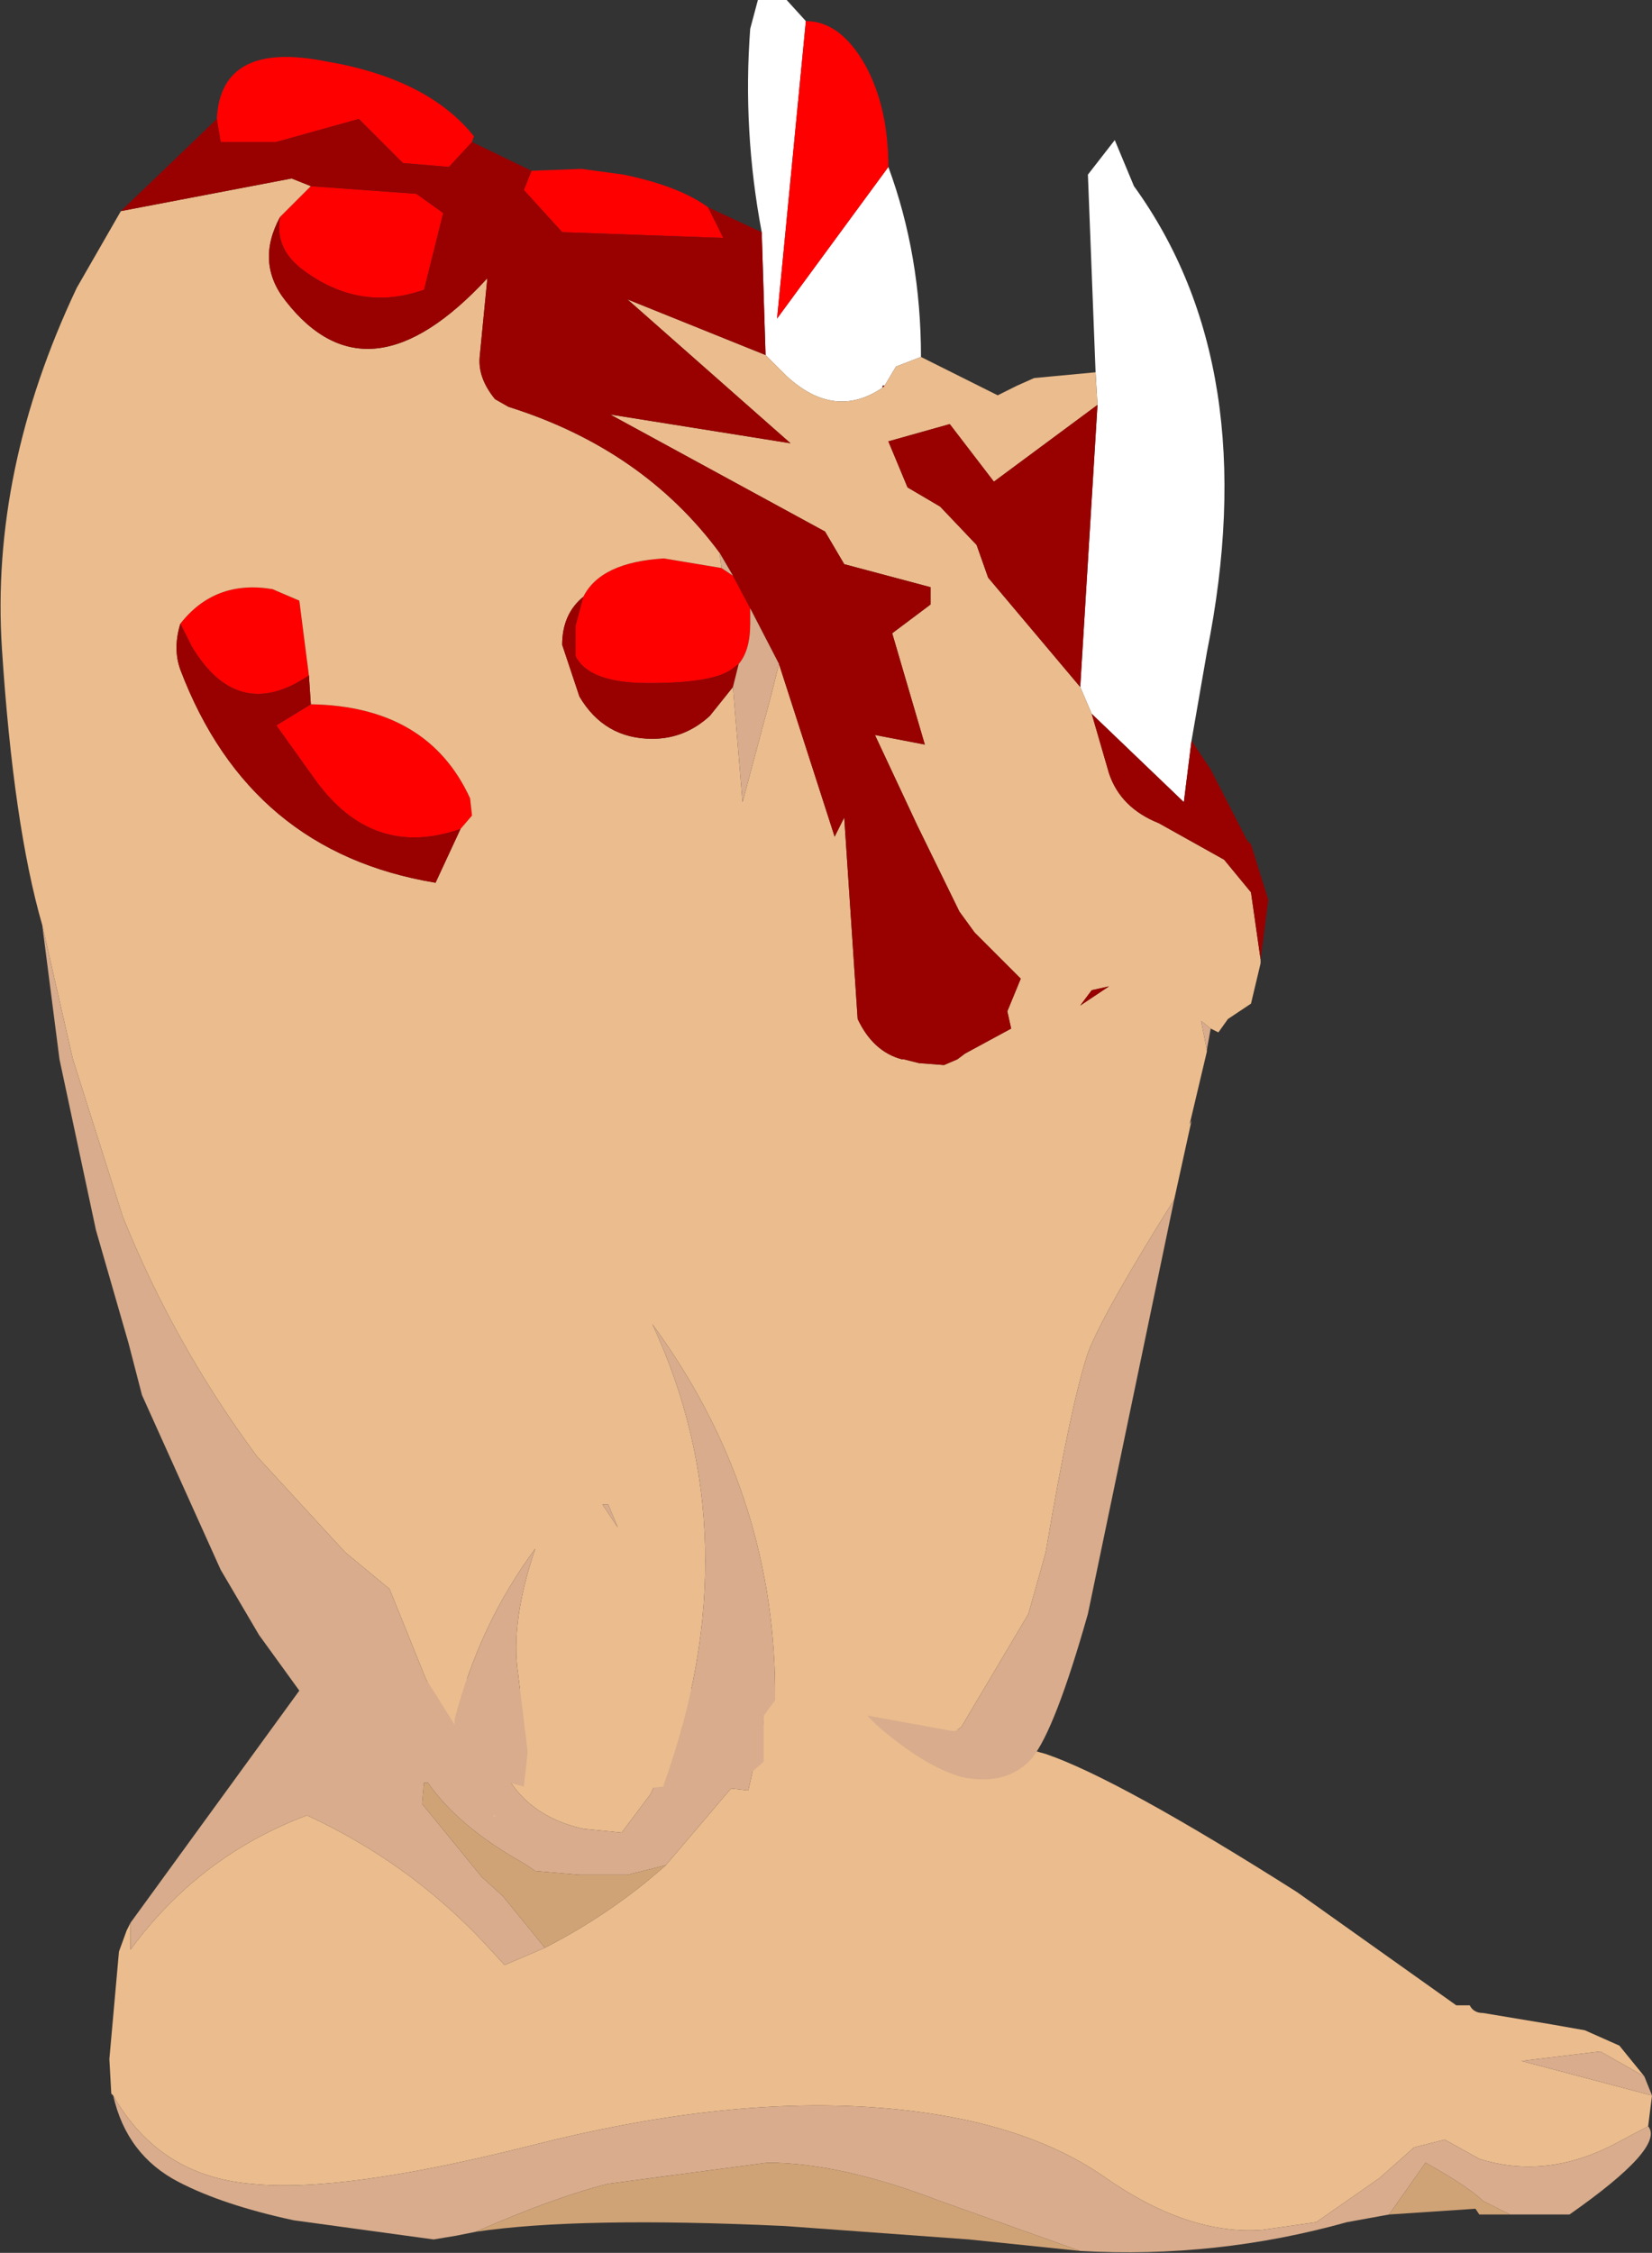<?xml version="1.0" encoding="UTF-8" standalone="no"?>
<svg xmlns:ffdec="https://www.free-decompiler.com/flash" xmlns:xlink="http://www.w3.org/1999/xlink" ffdec:objectType="frame" height="58.7px" width="43.05px" xmlns="http://www.w3.org/2000/svg">
  <rect width="100%" height="100%" fill="#333333" stroke="none"/>
  <g transform="matrix(1.0, 0.0, 0.0, 1.0, 17.4, 29.0)">
    <use ffdec:characterId="2135" height="15.05" transform="matrix(1.0, 0.0, 0.0, 1.0, -14.55, 14.65)" width="40.2" xlink:href="#shape0"/>
    <use ffdec:characterId="2137" height="47.35" transform="matrix(1.0, 0.0, 0.0, 1.0, -17.4, -29.0)" width="33.05" xlink:href="#shape1"/>
  </g>
  <defs>
    <g id="shape0" transform="matrix(1.0, 0.0, 0.0, 1.0, 14.55, -14.65)">
      <path d="M2.7 15.0 L3.7 15.0 3.9 15.05 9.85 16.7 Q11.75 17.35 16.4 20.3 L20.55 23.25 20.9 23.25 Q21.0 23.45 21.25 23.45 L23.05 23.75 23.9 23.9 24.8 24.3 25.45 25.1 24.3 24.45 22.25 24.7 25.65 25.6 25.55 26.4 24.7 26.85 Q22.9 27.8 21.15 27.25 L20.25 26.75 19.45 26.95 18.55 27.75 16.9 28.9 15.5 29.1 Q13.55 29.25 11.35 27.7 9.1 26.15 5.25 25.9 1.35 25.65 -3.55 26.9 -8.5 28.15 -10.85 27.9 -13.25 27.7 -14.45 25.6 L-14.5 25.55 -14.55 24.65 -14.3 21.85 -14.1 21.3 -14.0 21.1 -14.0 21.8 Q-12.2 19.35 -9.4 18.3 -6.8 19.5 -4.85 21.55 L-4.25 22.2 -3.2 21.75 Q-1.45 20.85 -0.05 19.6 L1.65 17.6 2.1 17.65 2.7 15.0 M-4.0 15.0 L0.85 15.0 -0.45 17.75 -1.2 18.75 -2.2 18.65 Q-4.0 18.25 -4.5 16.55 L-4.0 15.0" fill="#ebbc8d" fill-rule="evenodd" stroke="none"/>
      <path d="M25.45 25.1 L25.65 25.6 22.25 24.7 24.3 24.45 25.45 25.1 M25.55 26.4 Q26.0 26.95 23.5 28.7 L21.95 28.7 21.25 28.35 Q20.9 28.0 19.75 27.35 L18.8 28.7 17.7 28.9 Q14.3 29.85 10.75 29.65 L7.1 28.35 Q4.5 27.35 2.6 27.35 L-1.55 27.9 Q-2.95 28.25 -5.0 29.15 L-5.5 29.25 -6.1 29.35 -9.75 28.85 Q-11.6 28.45 -12.75 27.85 -14.1 27.15 -14.45 25.6 -13.25 27.7 -10.85 27.9 -8.5 28.15 -3.55 26.9 1.35 25.65 5.25 25.9 9.1 26.15 11.35 27.7 13.55 29.25 15.5 29.1 L16.9 28.9 18.55 27.75 19.45 26.95 20.25 26.75 21.15 27.25 Q22.9 27.8 24.7 26.85 L25.55 26.4 M-14.0 21.1 L-9.6 15.05 -4.6 14.7 -4.0 15.0 -4.5 16.55 Q-4.0 18.25 -2.2 18.65 L-1.2 18.75 -0.45 17.75 0.85 15.0 1.7 14.65 Q2.25 14.6 2.7 15.0 L2.1 17.65 1.65 17.6 -0.05 19.6 -1.05 19.85 -2.3 19.85 -3.45 19.75 -3.75 19.55 Q-5.45 18.6 -6.25 17.45 L-6.35 17.45 -6.4 18.0 -4.85 19.9 -4.3 20.4 -3.2 21.75 -4.25 22.2 -4.85 21.55 Q-6.8 19.5 -9.4 18.3 -12.2 19.35 -14.0 21.8 L-14.0 21.1" fill="#d8ac8c" fill-rule="evenodd" stroke="none"/>
      <path d="M21.95 28.7 L21.15 28.7 21.05 28.55 18.8 28.7 19.75 27.35 Q20.9 28.0 21.25 28.35 L21.95 28.7 M10.75 29.65 L7.85 29.35 3.05 29.0 Q-2.3 28.75 -5.0 29.15 -2.95 28.25 -1.55 27.9 L2.6 27.35 Q4.5 27.35 7.1 28.35 L10.75 29.65 M-0.05 19.6 Q-1.45 20.85 -3.2 21.75 L-4.3 20.4 -4.85 19.9 -6.4 18.0 -6.35 17.45 -6.25 17.45 Q-5.45 18.6 -3.75 19.55 L-3.45 19.75 -2.3 19.85 -1.05 19.85 -0.05 19.6" fill="#d0a376" fill-rule="evenodd" stroke="none"/>
    </g>
    <g id="shape1" transform="matrix(1.0, 0.0, 0.0, 1.0, 17.4, 29.0)">
      <path d="M5.75 -24.65 Q6.6 -22.35 6.6 -19.7 L5.95 -19.45 5.65 -18.95 5.6 -18.95 5.6 -18.9 Q4.35 -18.05 3.1 -19.2 L2.55 -19.75 2.45 -22.95 Q1.95 -25.6 2.15 -28.25 L2.35 -29.0 3.1 -29.0 3.6 -28.45 2.85 -20.7 5.75 -24.65 M11.15 -19.3 L10.95 -24.45 11.65 -25.35 12.15 -24.15 Q15.55 -19.45 14.05 -12.0 L13.65 -9.7 13.45 -8.1 11.05 -10.4 10.75 -11.1 11.2 -18.45 11.15 -19.3" fill="#ffffff" fill-rule="evenodd" stroke="none"/>
      <path d="M3.6 -28.45 Q4.5 -28.45 5.15 -27.3 5.75 -26.2 5.75 -24.65 L2.85 -20.7 3.6 -28.45 M-11.75 -25.9 Q-11.65 -27.95 -8.9 -27.4 -6.25 -26.95 -5.05 -25.45 L-5.1 -25.3 -5.7 -24.65 -6.9 -24.75 -8.05 -25.9 -10.2 -25.3 -11.65 -25.3 -11.75 -25.9 M-3.55 -24.55 L-2.25 -24.6 -1.15 -24.45 Q0.3 -24.15 1.05 -23.6 L1.45 -22.8 -2.75 -22.95 -3.75 -24.05 -3.55 -24.55 M-2.2 -13.45 Q-1.75 -14.35 -0.1 -14.45 L1.4 -14.2 1.7 -14.0 2.15 -13.15 2.15 -12.75 Q2.15 -12.05 1.85 -11.7 L1.65 -11.55 Q1.15 -11.2 -0.5 -11.2 -2.05 -11.2 -2.4 -11.9 L-2.4 -12.7 -2.2 -13.45 M-10.1 -23.35 L-9.3 -24.15 -6.55 -23.95 -5.85 -23.45 -6.35 -21.45 Q-8.05 -20.85 -9.55 -22.0 -10.25 -22.55 -10.1 -23.35 M-12.7 -12.75 Q-11.8 -13.9 -10.3 -13.65 L-9.6 -13.35 -9.35 -11.4 Q-11.2 -10.15 -12.4 -12.15 L-12.7 -12.75 M-9.3 -10.65 Q-6.25 -10.6 -5.15 -8.2 L-5.1 -7.75 -5.4 -7.4 Q-7.7 -6.6 -9.2 -8.7 L-10.2 -10.1 -9.3 -10.65" fill="#ff0000" fill-rule="evenodd" stroke="none"/>
      <path d="M6.6 -19.7 L8.6 -18.7 9.1 -18.95 9.55 -19.15 11.15 -19.3 11.2 -18.45 8.5 -16.45 7.35 -17.95 5.75 -17.5 6.25 -16.3 7.1 -15.8 8.05 -14.8 8.35 -13.95 10.75 -11.1 11.05 -10.4 11.5 -8.85 Q11.8 -7.95 12.8 -7.55 L14.5 -6.6 15.2 -5.75 15.45 -4.0 15.45 -3.9 15.2 -2.85 14.6 -2.45 14.35 -2.1 14.15 -2.2 13.9 -2.4 14.05 -1.65 14.05 -1.6 13.6 0.3 13.65 0.2 13.2 2.25 Q11.35 5.2 10.95 6.25 10.5 7.6 9.85 11.45 L9.4 13.05 7.65 16.0 7.5 16.1 7.4 16.1 5.2 15.7 5.45 15.95 2.5 16.9 2.5 15.7 2.8 15.3 2.8 15.0 Q2.75 9.8 -0.4 5.5 2.2 11.1 -0.1 17.5 L-0.1 17.55 -2.4 17.8 -3.75 17.55 -3.65 16.65 -3.9 14.6 Q-4.1 13.25 -3.45 11.35 -4.9 13.3 -5.55 15.8 L-5.55 15.95 -6.3 14.75 -7.25 12.4 -8.4 11.45 -10.7 8.95 Q-12.85 6.05 -14.2 2.7 L-15.5 -1.4 -16.3 -4.9 Q-17.05 -7.5 -17.35 -12.1 -17.65 -16.75 -15.4 -21.5 L-14.25 -23.5 -9.8 -24.35 -9.3 -24.15 -10.1 -23.35 Q-10.75 -22.15 -9.95 -21.15 -7.8 -18.4 -4.7 -21.75 L-4.9 -19.7 Q-4.95 -19.15 -4.5 -18.6 L-4.15 -18.4 Q-0.65 -17.3 1.35 -14.6 L1.4 -14.2 -0.1 -14.45 Q-1.75 -14.35 -2.2 -13.45 -2.75 -13.0 -2.75 -12.2 L-2.3 -10.85 Q-1.65 -9.75 -0.4 -9.75 0.45 -9.75 1.1 -10.35 L1.7 -11.1 1.95 -8.1 2.7 -10.9 2.9 -11.7 4.35 -7.2 4.6 -7.7 4.95 -2.45 Q5.35 -1.6 6.1 -1.4 L6.15 -1.4 6.55 -1.3 7.2 -1.25 7.55 -1.4 7.75 -1.55 8.95 -2.2 8.85 -2.65 9.2 -3.5 8.0 -4.7 7.6 -5.25 6.5 -7.5 5.4 -9.85 6.7 -9.6 5.85 -12.5 6.85 -13.25 6.85 -13.7 4.6 -14.3 4.1 -15.15 -1.5 -18.2 3.2 -17.45 -1.05 -21.2 2.55 -19.75 3.1 -19.2 Q4.35 -18.05 5.6 -18.9 L5.65 -18.95 5.95 -19.45 6.6 -19.7 M11.5 -3.3 L11.05 -3.2 10.75 -2.8 11.5 -3.3 M-9.35 -11.4 L-9.6 -13.35 -10.3 -13.65 Q-11.8 -13.9 -12.7 -12.75 -12.9 -12.1 -12.7 -11.55 -10.9 -6.8 -6.05 -6.0 L-5.4 -7.4 -5.1 -7.75 -5.15 -8.2 Q-6.25 -10.6 -9.3 -10.65 L-9.35 -11.4 M-1.4 10.65 L-1.3 10.8 -1.55 10.2 -1.7 10.2 -1.4 10.65" fill="#ebbc8d" fill-rule="evenodd" stroke="none"/>
      <path d="M13.65 -9.7 L14.05 -9.1 14.15 -8.95 15.1 -7.1 15.2 -7.0 15.65 -5.55 15.45 -4.0 15.2 -5.75 14.5 -6.6 12.8 -7.55 Q11.8 -7.95 11.5 -8.85 L11.05 -10.4 13.45 -8.1 13.65 -9.7 M-14.25 -23.5 L-11.75 -25.9 -11.65 -25.3 -10.2 -25.3 -8.05 -25.9 -6.9 -24.75 -5.7 -24.65 -5.1 -25.3 -3.55 -24.55 -3.75 -24.05 -2.75 -22.95 1.45 -22.8 1.05 -23.6 2.45 -22.95 2.55 -19.75 -1.05 -21.2 3.2 -17.45 -1.5 -18.2 4.1 -15.15 4.6 -14.3 6.85 -13.7 6.85 -13.25 5.85 -12.5 6.7 -9.6 5.4 -9.85 6.5 -7.5 7.6 -5.25 8.0 -4.7 9.2 -3.5 8.85 -2.65 8.95 -2.2 7.75 -1.55 7.55 -1.4 7.2 -1.25 6.55 -1.3 6.15 -1.4 6.1 -1.4 Q5.35 -1.6 4.95 -2.45 L4.6 -7.7 4.35 -7.2 2.9 -11.7 2.15 -13.15 1.7 -14.0 1.35 -14.6 Q-0.65 -17.3 -4.15 -18.4 L-4.5 -18.6 Q-4.95 -19.15 -4.9 -19.7 L-4.7 -21.75 Q-7.8 -18.4 -9.95 -21.15 -10.75 -22.15 -10.1 -23.35 -10.25 -22.55 -9.55 -22.0 -8.05 -20.85 -6.35 -21.45 L-5.85 -23.45 -6.55 -23.95 -9.3 -24.15 -9.8 -24.35 -14.25 -23.5 M5.65 -18.95 L5.6 -18.9 5.6 -18.95 5.65 -18.95 M1.7 -11.1 L1.1 -10.35 Q0.45 -9.75 -0.4 -9.75 -1.65 -9.75 -2.3 -10.85 L-2.75 -12.2 Q-2.75 -13.0 -2.2 -13.45 L-2.4 -12.7 -2.4 -11.9 Q-2.05 -11.2 -0.5 -11.2 1.15 -11.2 1.65 -11.55 L1.85 -11.7 1.7 -11.1 M10.75 -11.1 L8.35 -13.95 8.05 -14.8 7.1 -15.8 6.25 -16.3 5.75 -17.5 7.35 -17.95 8.5 -16.45 11.2 -18.45 10.75 -11.1 M11.5 -3.3 L10.75 -2.8 11.05 -3.2 11.5 -3.3 M-12.7 -12.75 L-12.4 -12.15 Q-11.2 -10.15 -9.35 -11.4 L-9.3 -10.65 -10.2 -10.1 -9.2 -8.7 Q-7.7 -6.6 -5.4 -7.4 L-6.05 -6.0 Q-10.9 -6.8 -12.7 -11.55 -12.9 -12.1 -12.7 -12.75" fill="#990000" fill-rule="evenodd" stroke="none"/>
      <path d="M14.15 -2.2 L14.05 -1.65 13.9 -2.4 14.15 -2.2 M13.2 2.25 L10.95 13.05 Q10.1 16.05 9.5 16.8 8.85 17.55 7.65 17.3 6.65 17.0 5.45 15.95 L5.2 15.7 7.4 16.1 7.5 16.1 7.65 16.0 9.4 13.05 9.85 11.45 Q10.5 7.6 10.95 6.25 11.35 5.2 13.2 2.25 M2.5 16.9 Q1.05 18.25 -0.1 17.55 L-0.1 17.5 Q2.2 11.1 -0.4 5.5 2.75 9.8 2.8 15.0 L2.8 15.3 2.5 15.7 2.5 16.9 M-3.75 17.55 L-5.8 17.0 -5.8 16.95 -6.15 16.85 Q-7.05 16.15 -7.8 15.8 L-9.6 15.05 -10.65 13.6 -11.65 11.9 -13.7 7.35 -14.05 6.0 -14.9 3.05 -15.85 -1.4 -16.3 -4.9 -15.5 -1.4 -14.2 2.7 Q-12.85 6.05 -10.7 8.95 L-8.4 11.45 -7.25 12.4 -6.3 14.75 -5.55 15.95 -5.55 15.8 Q-4.9 13.3 -3.45 11.35 -4.1 13.25 -3.9 14.6 L-3.65 16.65 -3.75 17.55 M2.9 -11.7 L2.7 -10.9 1.95 -8.1 1.7 -11.1 1.85 -11.7 Q2.15 -12.05 2.15 -12.75 L2.15 -13.15 2.9 -11.7 M1.4 -14.2 L1.35 -14.6 1.7 -14.0 1.4 -14.2 M-1.4 10.65 L-1.7 10.2 -1.55 10.2 -1.3 10.8 -1.4 10.65" fill="#d8ac8c" fill-rule="evenodd" stroke="none"/>
      <path d="M-4.5 18.35 L-4.55 18.3 -4.5 18.3 -4.5 18.35" fill="#ebbb98" fill-rule="evenodd" stroke="none"/>
    </g>
  </defs>
</svg>
